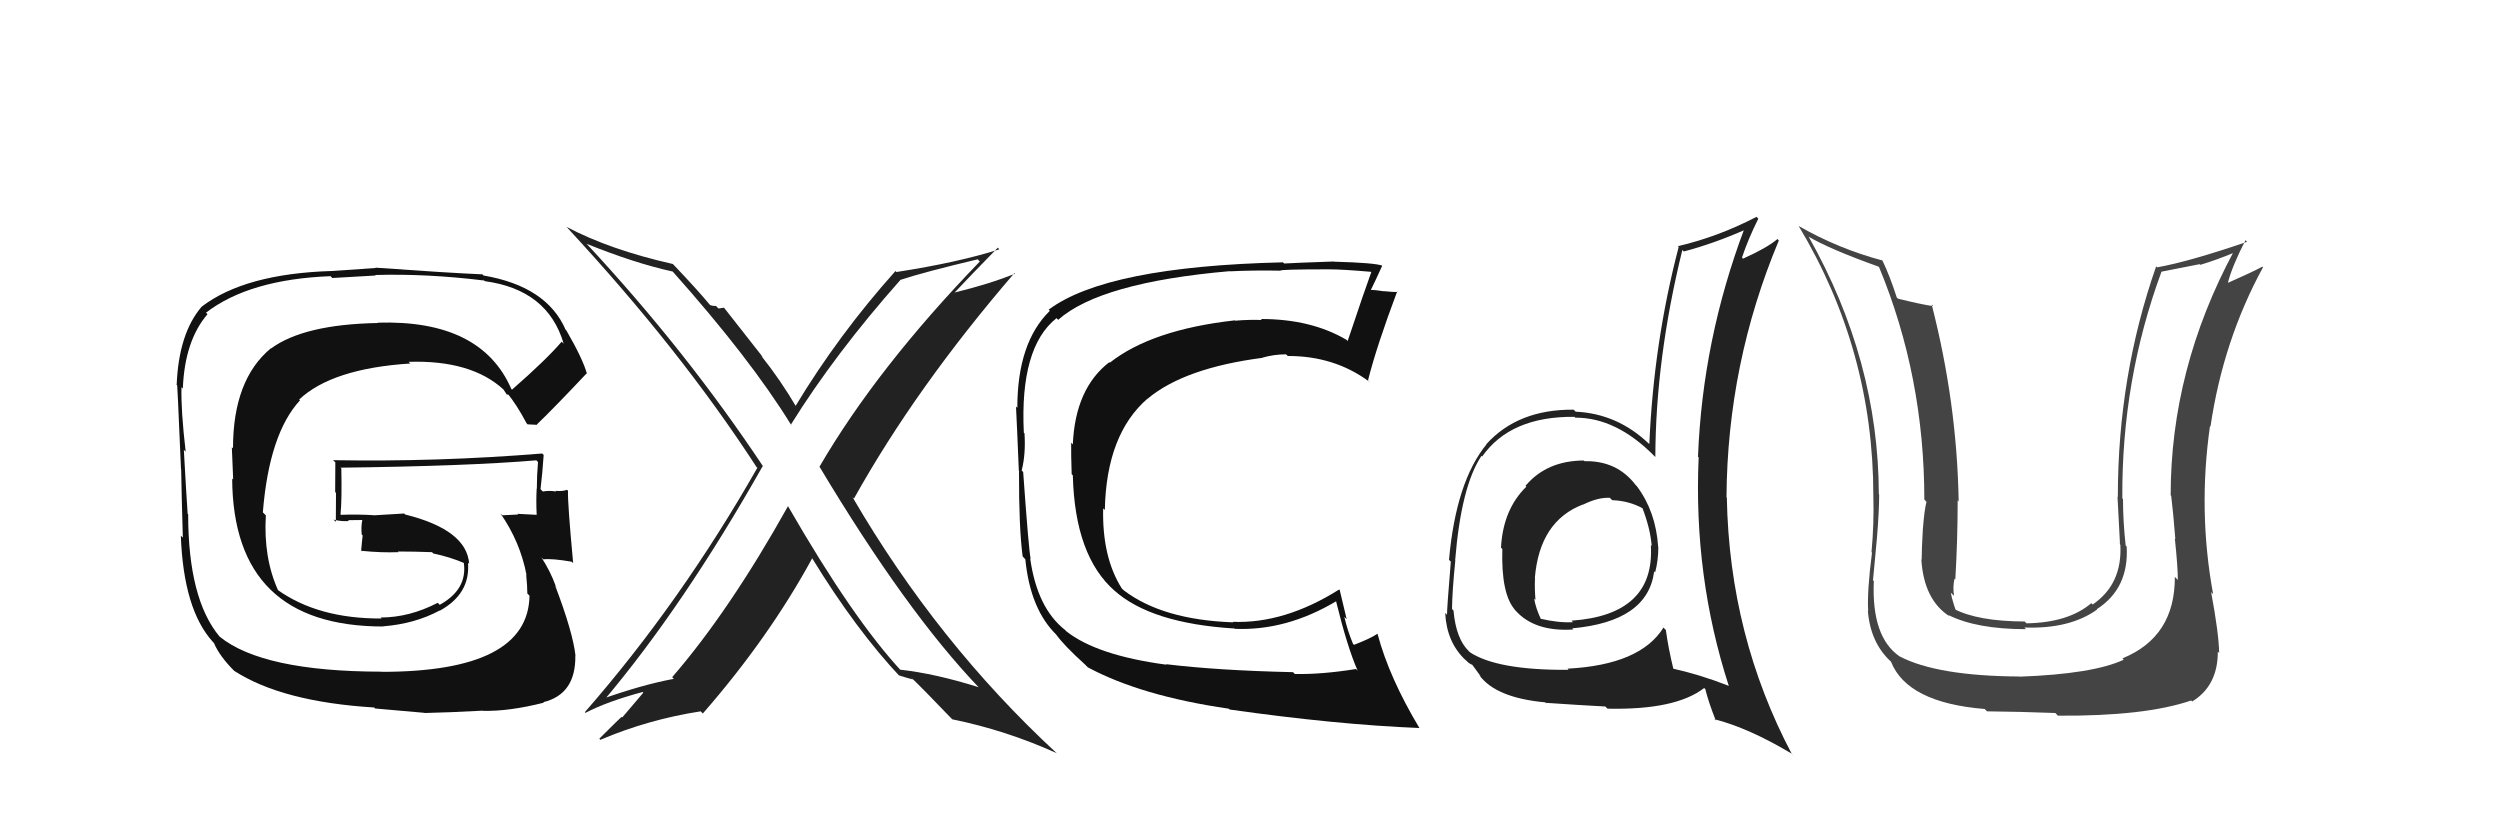 <svg xmlns="http://www.w3.org/2000/svg" width="150" height="50" viewBox="0,0,150,50"><path fill="#444" d="M130.61 34.73L130.66 34.79L130.49 34.61Q130.51 38.21 127.35 39.50L127.41 39.57L127.43 39.58Q125.59 40.44 121.17 40.60L121.19 40.61L121.16 40.59Q116.22 40.56 113.97 39.38L114.11 39.51L113.97 39.38Q112.28 38.21 112.43 34.86L112.33 34.77L112.38 34.81Q112.43 34.22 112.62 32.24L112.56 32.18L112.62 32.24Q112.75 30.66 112.75 29.67L112.69 29.61L112.73 29.65Q112.71 21.63 108.52 14.20L108.46 14.14L108.50 14.19Q109.75 14.94 112.72 16.00L112.61 15.89L112.75 16.04Q115.46 22.59 115.46 29.97L115.49 30.00L115.59 30.11Q115.46 30.59 115.37 31.77L115.45 31.85L115.37 31.77Q115.30 32.98 115.30 33.59L115.42 33.70L115.28 33.56Q115.43 36.00 116.99 36.99L117.01 37.01L116.90 36.90Q118.59 37.75 121.56 37.75L121.57 37.76L121.46 37.65Q124.19 37.75 125.83 36.57L125.73 36.47L125.81 36.55Q127.75 35.30 127.60 32.78L127.59 32.78L127.54 32.73Q127.38 31.27 127.38 29.94L127.35 29.91L127.34 29.90Q127.29 22.81 129.69 16.30L129.69 16.30L131.98 15.85L132.02 15.89Q132.99 15.60 134.09 15.14L134.13 15.18L134.03 15.08Q130.24 22.14 130.24 29.71L130.24 29.72L130.27 29.74Q130.39 30.70 130.52 32.34L130.37 32.19L130.49 32.31Q130.67 34.00 130.67 34.80ZM132.65 35.51L132.76 35.62L132.79 35.66Q131.87 30.67 132.60 25.56L132.62 25.59L132.63 25.59Q133.39 20.42 135.78 16.04L135.80 16.05L135.74 16.00Q135.15 16.32 133.70 16.96L133.62 16.88L133.68 16.94Q133.93 15.97 134.73 14.41L134.79 14.47L134.82 14.51Q131.34 15.70 129.43 16.04L129.39 16.00L129.37 15.98Q127.07 22.55 127.07 29.82L126.98 29.73L127.05 29.80Q127.12 31.24 127.20 32.65L127.06 32.52L127.22 32.68Q127.35 35.05 125.56 36.27L125.47 36.18L125.48 36.19Q124.10 37.36 121.59 37.40L121.44 37.25L121.48 37.29Q118.65 37.28 117.21 36.52L117.26 36.58L117.37 36.68Q117.13 36.02 117.05 35.56L117.25 35.76L117.24 35.75Q117.16 35.21 117.27 34.72L117.27 34.72L117.32 34.76Q117.46 32.36 117.46 30.04L117.39 29.96L117.52 30.09Q117.42 24.17 115.90 18.27L115.83 18.20L116.00 18.37Q115.29 18.27 113.88 17.92L113.77 17.81L113.81 17.86Q113.38 16.52 112.93 15.60L112.86 15.53L112.95 15.63Q110.31 14.93 107.92 13.56L107.83 13.48L107.92 13.56Q112.40 21.01 112.40 29.73L112.44 29.77L112.40 29.73Q112.45 31.42 112.29 33.13L112.23 33.07L112.32 33.16Q112.02 35.48 112.09 36.66L112.21 36.78L112.07 36.63Q112.22 38.58 113.48 39.72L113.50 39.74L113.46 39.70Q114.43 42.16 119.08 42.54L119.24 42.70L119.22 42.68Q121.18 42.70 123.32 42.78L123.36 42.82L123.47 42.94Q128.69 42.98 131.47 42.03L131.59 42.15L131.53 42.09Q133.07 41.15 133.07 39.10L133.09 39.12L133.15 39.18Q133.13 38.01 132.67 35.54Z"/><path fill="#111" d="M30.58 23.24L30.54 23.20L30.68 23.34Q28.87 19.17 22.66 19.36L22.76 19.46L22.68 19.38Q18.23 19.46 16.26 20.91L16.39 21.04L16.25 20.90Q13.98 22.78 13.98 26.90L13.91 26.83L13.99 28.77L13.93 28.71Q13.98 37.59 23.00 37.59L22.98 37.57L22.99 37.58Q24.89 37.43 26.38 36.63L26.56 36.81L26.39 36.64Q28.23 35.63 28.08 33.76L28.09 33.77L28.15 33.83Q28.01 31.79 24.31 30.87L24.25 30.81L22.42 30.92L22.41 30.91Q21.40 30.85 20.45 30.89L20.40 30.84L20.43 30.88Q20.52 30.01 20.48 28.11L20.37 27.99L20.44 28.06Q27.99 27.97 32.18 27.62L32.15 27.59L32.28 27.72Q32.21 28.53 32.21 29.33L32.27 29.39L32.20 29.31Q32.16 30.07 32.20 30.87L32.19 30.86L32.21 30.89Q31.05 30.83 31.05 30.83L31.16 30.94L31.09 30.87Q29.77 30.93 30.16 30.93L30.16 30.93L30.03 30.81Q31.21 32.51 31.59 34.49L31.62 34.52L31.57 34.48Q31.64 35.16 31.64 35.61L31.70 35.67L31.77 35.74Q31.70 40.31 22.90 40.31L22.87 40.28L22.89 40.30Q15.76 40.29 13.18 38.20L13.16 38.18L13.17 38.19Q11.29 35.93 11.29 30.86L11.25 30.82L11.26 30.84Q11.18 29.69 11.03 26.99L10.96 26.92L11.14 27.10Q10.85 24.60 10.89 23.23L10.94 23.28L10.97 23.32Q11.08 20.45 12.45 18.85L12.37 18.77L12.36 18.76Q14.96 16.76 19.83 16.57L19.94 16.68L22.54 16.53L22.51 16.50Q25.61 16.41 29.04 16.83L28.95 16.73L29.09 16.87Q32.87 17.38 33.82 20.62L33.68 20.48L33.70 20.50Q32.81 21.55 30.72 23.38ZM32.02 25.48L32.13 25.48L32.17 25.51Q33.33 24.39 35.19 22.41L35.15 22.37L35.22 22.44Q34.98 21.55 33.99 19.84L33.94 19.78L33.94 19.79Q32.81 17.18 29.01 16.53L28.84 16.36L28.93 16.46Q26.83 16.37 22.53 16.06L22.54 16.08L19.91 16.26L19.90 16.26Q14.69 16.42 12.10 18.40L12.02 18.31L12.10 18.40Q10.72 20.01 10.60 23.10L10.51 23.01L10.62 23.11Q10.63 22.67 10.86 28.15L10.90 28.19L10.87 28.16Q10.89 29.52 10.97 32.26L10.91 32.20L10.85 32.14Q11.01 36.56 12.76 38.50L12.93 38.68L12.84 38.59Q13.18 39.38 14.06 40.26L14.01 40.21L14.05 40.25Q16.93 42.11 22.45 42.45L22.51 42.51L25.47 42.77L25.48 42.78Q26.94 42.75 28.96 42.64L29.10 42.78L28.97 42.65Q30.54 42.69 32.63 42.16L32.61 42.14L32.60 42.13Q34.56 41.65 34.52 39.33L34.56 39.37L34.53 39.34Q34.37 37.92 33.31 35.14L33.49 35.32L33.36 35.20Q33.01 34.24 32.48 33.44L32.64 33.60L32.60 33.56Q33.11 33.50 34.29 33.70L34.33 33.73L34.39 33.79Q34.05 30.14 34.08 29.45L34.11 29.47L34.02 29.39Q33.75 29.49 33.33 29.45L33.34 29.46L33.36 29.49Q32.95 29.42 32.57 29.49L32.43 29.35L32.43 29.36Q32.55 28.37 32.62 27.30L32.52 27.20L32.53 27.21Q26.26 27.72 19.98 27.61L20.11 27.73L20.12 27.74Q20.11 28.61 20.11 29.53L20.16 29.57L20.15 31.31L20.01 31.18Q20.52 31.30 20.94 31.26L21.00 31.32L20.88 31.21Q21.29 31.20 21.75 31.20L21.81 31.26L21.74 31.19Q21.66 31.57 21.70 32.07L21.70 32.06L21.76 32.13Q21.71 32.53 21.67 33.03L21.84 33.19L21.70 33.05Q22.88 33.17 23.91 33.13L23.86 33.08L23.87 33.09Q24.90 33.09 25.92 33.13L26.00 33.21L26.00 33.21Q27.01 33.42 27.89 33.80L27.77 33.68L27.72 33.67L27.83 33.78Q28.05 35.37 26.38 36.29L26.35 36.25L26.26 36.17Q24.56 37.05 22.84 37.05L22.98 37.19L22.90 37.11Q19.08 37.13 16.64 35.38L16.74 35.48L16.69 35.43Q15.80 33.47 15.95 30.92L15.78 30.75L15.77 30.75Q16.15 26.02 18.00 24.02L18.10 24.12L17.95 23.97Q19.93 22.11 24.62 21.81L24.62 21.81L24.52 21.71Q28.28 21.59 30.22 23.38L30.05 23.20L30.20 23.36Q30.30 23.50 30.42 23.69L30.41 23.68L30.51 23.67L30.42 23.57Q31.01 24.29 31.59 25.39L31.65 25.46L32.02 25.48Z"/><path fill="#222" d="M94.97 27.57L94.95 27.55L95.03 27.63Q92.80 27.64 91.53 29.15L91.49 29.11L91.58 29.20Q90.18 30.57 90.06 32.86L90.25 33.05L90.14 32.94Q90.06 35.64 90.90 36.59L90.80 36.49L90.92 36.62Q92.07 37.92 94.40 37.77L94.33 37.70L94.34 37.70Q98.87 37.29 99.25 34.28L99.20 34.23L99.31 34.34Q99.50 33.61 99.50 32.82L99.31 32.63L99.49 32.81Q99.35 30.69 98.21 29.17L98.21 29.17L98.14 29.10Q97.02 27.63 95.07 27.67ZM99.94 37.79L99.86 37.71L99.81 37.65Q98.43 39.89 94.05 40.12L94.09 40.16L94.11 40.19Q89.81 40.22 88.17 39.12L88.30 39.25L88.14 39.08Q87.36 38.34 87.21 36.63L87.06 36.48L87.12 36.55Q87.13 35.49 87.32 33.62L87.28 33.58L87.31 33.61Q87.67 29.17 88.89 27.35L88.95 27.41L88.93 27.39Q90.63 24.97 94.47 25.01L94.55 25.09L94.52 25.06Q96.98 25.05 99.27 27.37L99.21 27.31L99.32 27.42Q99.34 21.51 100.94 15.00L100.96 15.02L101.03 15.09Q102.87 14.60 104.74 13.77L104.64 13.68L104.67 13.70Q102.15 20.39 101.88 27.40L101.92 27.44L101.92 27.43Q101.60 34.58 103.73 41.16L103.77 41.20L103.72 41.15Q102.02 40.48 100.31 40.10L100.44 40.23L100.42 40.21Q100.10 38.90 99.95 37.79ZM103.00 43.28L102.86 43.15L102.86 43.15Q104.92 43.68 107.47 45.20L107.61 45.34L107.52 45.26Q103.76 38.15 103.61 29.85L103.74 29.98L103.59 29.83Q103.64 21.81 106.73 14.43L106.70 14.40L106.65 14.34Q106.03 14.87 104.58 15.52L104.54 15.48L104.52 15.45Q104.89 14.34 105.50 13.12L105.50 13.12L105.39 13.01Q103.11 14.20 100.68 14.77L100.70 14.80L100.72 14.82Q99.22 20.55 98.96 26.64L98.93 26.61L98.93 26.62Q97.05 24.82 94.54 24.70L94.52 24.68L94.42 24.58Q91.08 24.55 89.18 26.65L89.06 26.53L89.19 26.66Q87.36 28.90 86.94 33.59L87.08 33.73L87.05 33.69Q86.82 36.47 86.82 36.89L86.82 36.89L86.71 36.77Q86.80 38.55 87.94 39.61L87.91 39.58L87.99 39.65Q88.15 39.82 88.34 39.89L88.34 39.89L88.85 40.59L88.75 40.50Q89.74 41.87 92.71 42.14L92.82 42.25L92.75 42.17Q94.95 42.32 96.32 42.39L96.44 42.51L96.45 42.52Q100.54 42.61 102.25 41.28L102.19 41.22L102.32 41.35Q102.50 42.10 102.95 43.24ZM96.56 29.84L96.54 29.82L96.73 30.01Q97.79 30.05 98.63 30.54L98.45 30.36L98.53 30.44Q99.03 31.74 99.10 32.76L99.10 32.76L99.05 32.71Q99.31 36.89 94.29 37.24L94.25 37.20L94.38 37.33Q93.52 37.38 92.41 37.12L92.42 37.12L92.46 37.16Q92.13 36.45 92.05 35.91L92.13 35.99L92.13 36.00Q92.07 35.32 92.10 34.71L92.14 34.75L92.09 34.69Q92.37 31.25 95.00 30.26L95.05 30.31L95.00 30.27Q95.90 29.83 96.58 29.87Z"/><path fill="#222" d="M47.45 30.54L47.35 30.44L47.28 30.37Q43.76 36.67 40.33 40.63L40.36 40.66L40.43 40.73Q38.50 41.09 36.07 41.96L36.08 41.98L36.19 42.08Q41.00 36.39 45.76 27.97L45.72 27.93L45.81 28.02Q41.15 21.01 35.18 14.61L35.28 14.71L35.18 14.62Q38.07 15.79 40.35 16.29L40.35 16.29L40.36 16.29Q45.02 21.52 47.46 25.48L47.55 25.58L47.45 25.48Q50.11 21.21 54.03 16.79L53.99 16.75L54.03 16.79Q55.46 16.32 58.66 15.56L58.77 15.67L58.79 15.69Q52.63 22.06 49.17 28.00L49.22 28.05L49.15 27.97Q54.38 36.71 58.76 41.28L58.78 41.30L58.71 41.23Q56.10 40.41 54.00 40.18L54.15 40.32L54.14 40.32Q51.20 37.18 47.28 30.37ZM53.94 40.53L54.04 40.63L53.93 40.52Q54.33 40.65 54.78 40.77L54.70 40.69L54.67 40.65Q55.44 41.39 56.97 42.99L56.97 42.99L57.14 43.16Q60.34 43.81 63.38 45.18L63.42 45.21L63.39 45.18Q56.24 38.57 51.14 29.81L51.19 29.87L51.24 29.91Q54.96 23.24 60.86 16.39L60.85 16.37L60.90 16.42Q59.41 17.03 57.24 17.56L57.29 17.61L57.25 17.58Q58.12 16.65 59.87 14.86L59.81 14.80L59.96 14.96Q57.48 15.75 53.79 16.32L53.80 16.34L53.73 16.26Q50.31 20.08 47.72 24.38L47.84 24.50L47.81 24.47Q46.84 22.81 45.66 21.33L45.78 21.44L43.44 18.46L43.11 18.51L42.95 18.35Q42.82 18.38 42.60 18.30L42.65 18.35L42.61 18.31Q41.92 17.47 40.44 15.91L40.43 15.90L40.37 15.84Q36.57 14.98 33.99 13.61L34.09 13.71L34.09 13.72Q40.82 20.98 45.39 28.02L45.32 27.95L45.44 28.07Q40.84 36.15 35.09 42.73L35.22 42.86L35.13 42.77Q36.43 42.09 38.56 41.52L38.60 41.56L37.34 43.04L37.31 43.01Q37.29 42.99 35.96 44.32L35.98 44.34L36.02 44.39Q38.88 43.17 42.04 42.68L42.10 42.74L42.17 42.81Q46.14 38.26 48.73 33.50L48.68 33.45L48.72 33.48Q51.37 37.81 54.07 40.67Z"/><path fill="#111" d="M69.99 39.89L70.02 39.93L69.97 39.88Q65.80 39.32 63.97 37.87L63.94 37.84L63.93 37.82Q62.23 36.50 61.81 33.50L61.81 33.50L61.84 33.53Q61.73 33.08 61.39 28.32L61.30 28.23L61.30 28.23Q61.55 27.26 61.47 26.00L61.40 25.93L61.43 25.96Q61.18 20.84 63.39 19.09L63.34 19.04L63.49 19.19Q66.01 16.95 73.78 16.27L73.78 16.27L73.79 16.28Q75.20 16.21 76.84 16.24L76.78 16.19L76.83 16.24Q76.75 16.16 79.72 16.16L79.81 16.24L79.72 16.16Q80.56 16.16 82.27 16.31L82.36 16.40L82.28 16.32Q81.89 17.38 80.86 20.46L80.74 20.34L80.79 20.39Q78.67 19.14 75.66 19.14L75.71 19.20L75.72 19.20Q74.93 19.17 74.13 19.24L74.15 19.27L74.10 19.22Q69.10 19.78 66.59 21.76L66.46 21.63L66.56 21.73Q64.52 23.30 64.37 26.65L64.40 26.69L64.27 26.56Q64.26 27.20 64.30 28.45L64.34 28.49L64.37 28.52Q64.49 33.36 66.88 35.45L66.76 35.33L66.86 35.43Q69.06 37.40 74.05 37.71L73.93 37.58L74.08 37.73Q77.18 37.86 80.18 36.07L80.20 36.10L80.16 36.06Q80.85 38.87 81.46 40.24L81.35 40.13L81.36 40.14Q79.33 40.47 77.69 40.44L77.57 40.32L77.58 40.33Q73.07 40.23 69.95 39.85ZM85.20 43.71L85.15 43.67L85.17 43.69Q83.35 40.65 82.66 38.06L82.70 38.10L82.64 38.03Q82.23 38.31 81.24 38.69L81.32 38.77L81.18 38.63Q80.85 37.84 80.66 37.01L80.80 37.15L80.38 35.39L80.35 35.37Q77.08 37.43 73.96 37.31L73.91 37.26L73.99 37.34Q69.76 37.19 67.44 35.43L67.31 35.31L67.31 35.31Q66.12 33.43 66.19 30.50L66.29 30.60L66.29 30.60Q66.38 26.05 68.86 23.91L68.96 24.01L68.86 23.92Q71.06 22.08 75.75 21.47L75.83 21.56L75.74 21.46Q76.44 21.26 77.16 21.26L77.30 21.39L77.27 21.36Q80.04 21.35 82.13 22.88L82.21 22.95L82.08 22.82Q82.61 20.73 83.83 17.49L83.90 17.56L83.86 17.52Q83.60 17.53 83.05 17.47L82.93 17.35L83.06 17.48Q82.47 17.39 82.21 17.39L82.18 17.36L82.24 17.42Q82.48 16.94 82.93 15.95L82.85 15.86L82.93 15.94Q82.53 15.77 80.04 15.70L80.15 15.81L80.03 15.69Q77.70 15.77 77.05 15.81L76.98 15.74L76.98 15.74Q66.38 15.99 62.92 18.58L63.00 18.66L62.99 18.65Q61.04 20.55 61.04 24.47L61.10 24.53L60.96 24.39Q61.02 25.55 61.13 28.25L61.19 28.31L61.14 28.27Q61.13 31.68 61.36 33.39L61.46 33.49L61.52 33.56Q61.82 36.59 63.42 38.12L63.46 38.16L63.36 38.06Q63.84 38.73 65.10 39.87L65.21 39.98L65.27 40.04Q68.47 41.76 73.72 42.52L73.76 42.55L73.77 42.57Q80.17 43.48 85.16 43.68Z"/></svg>